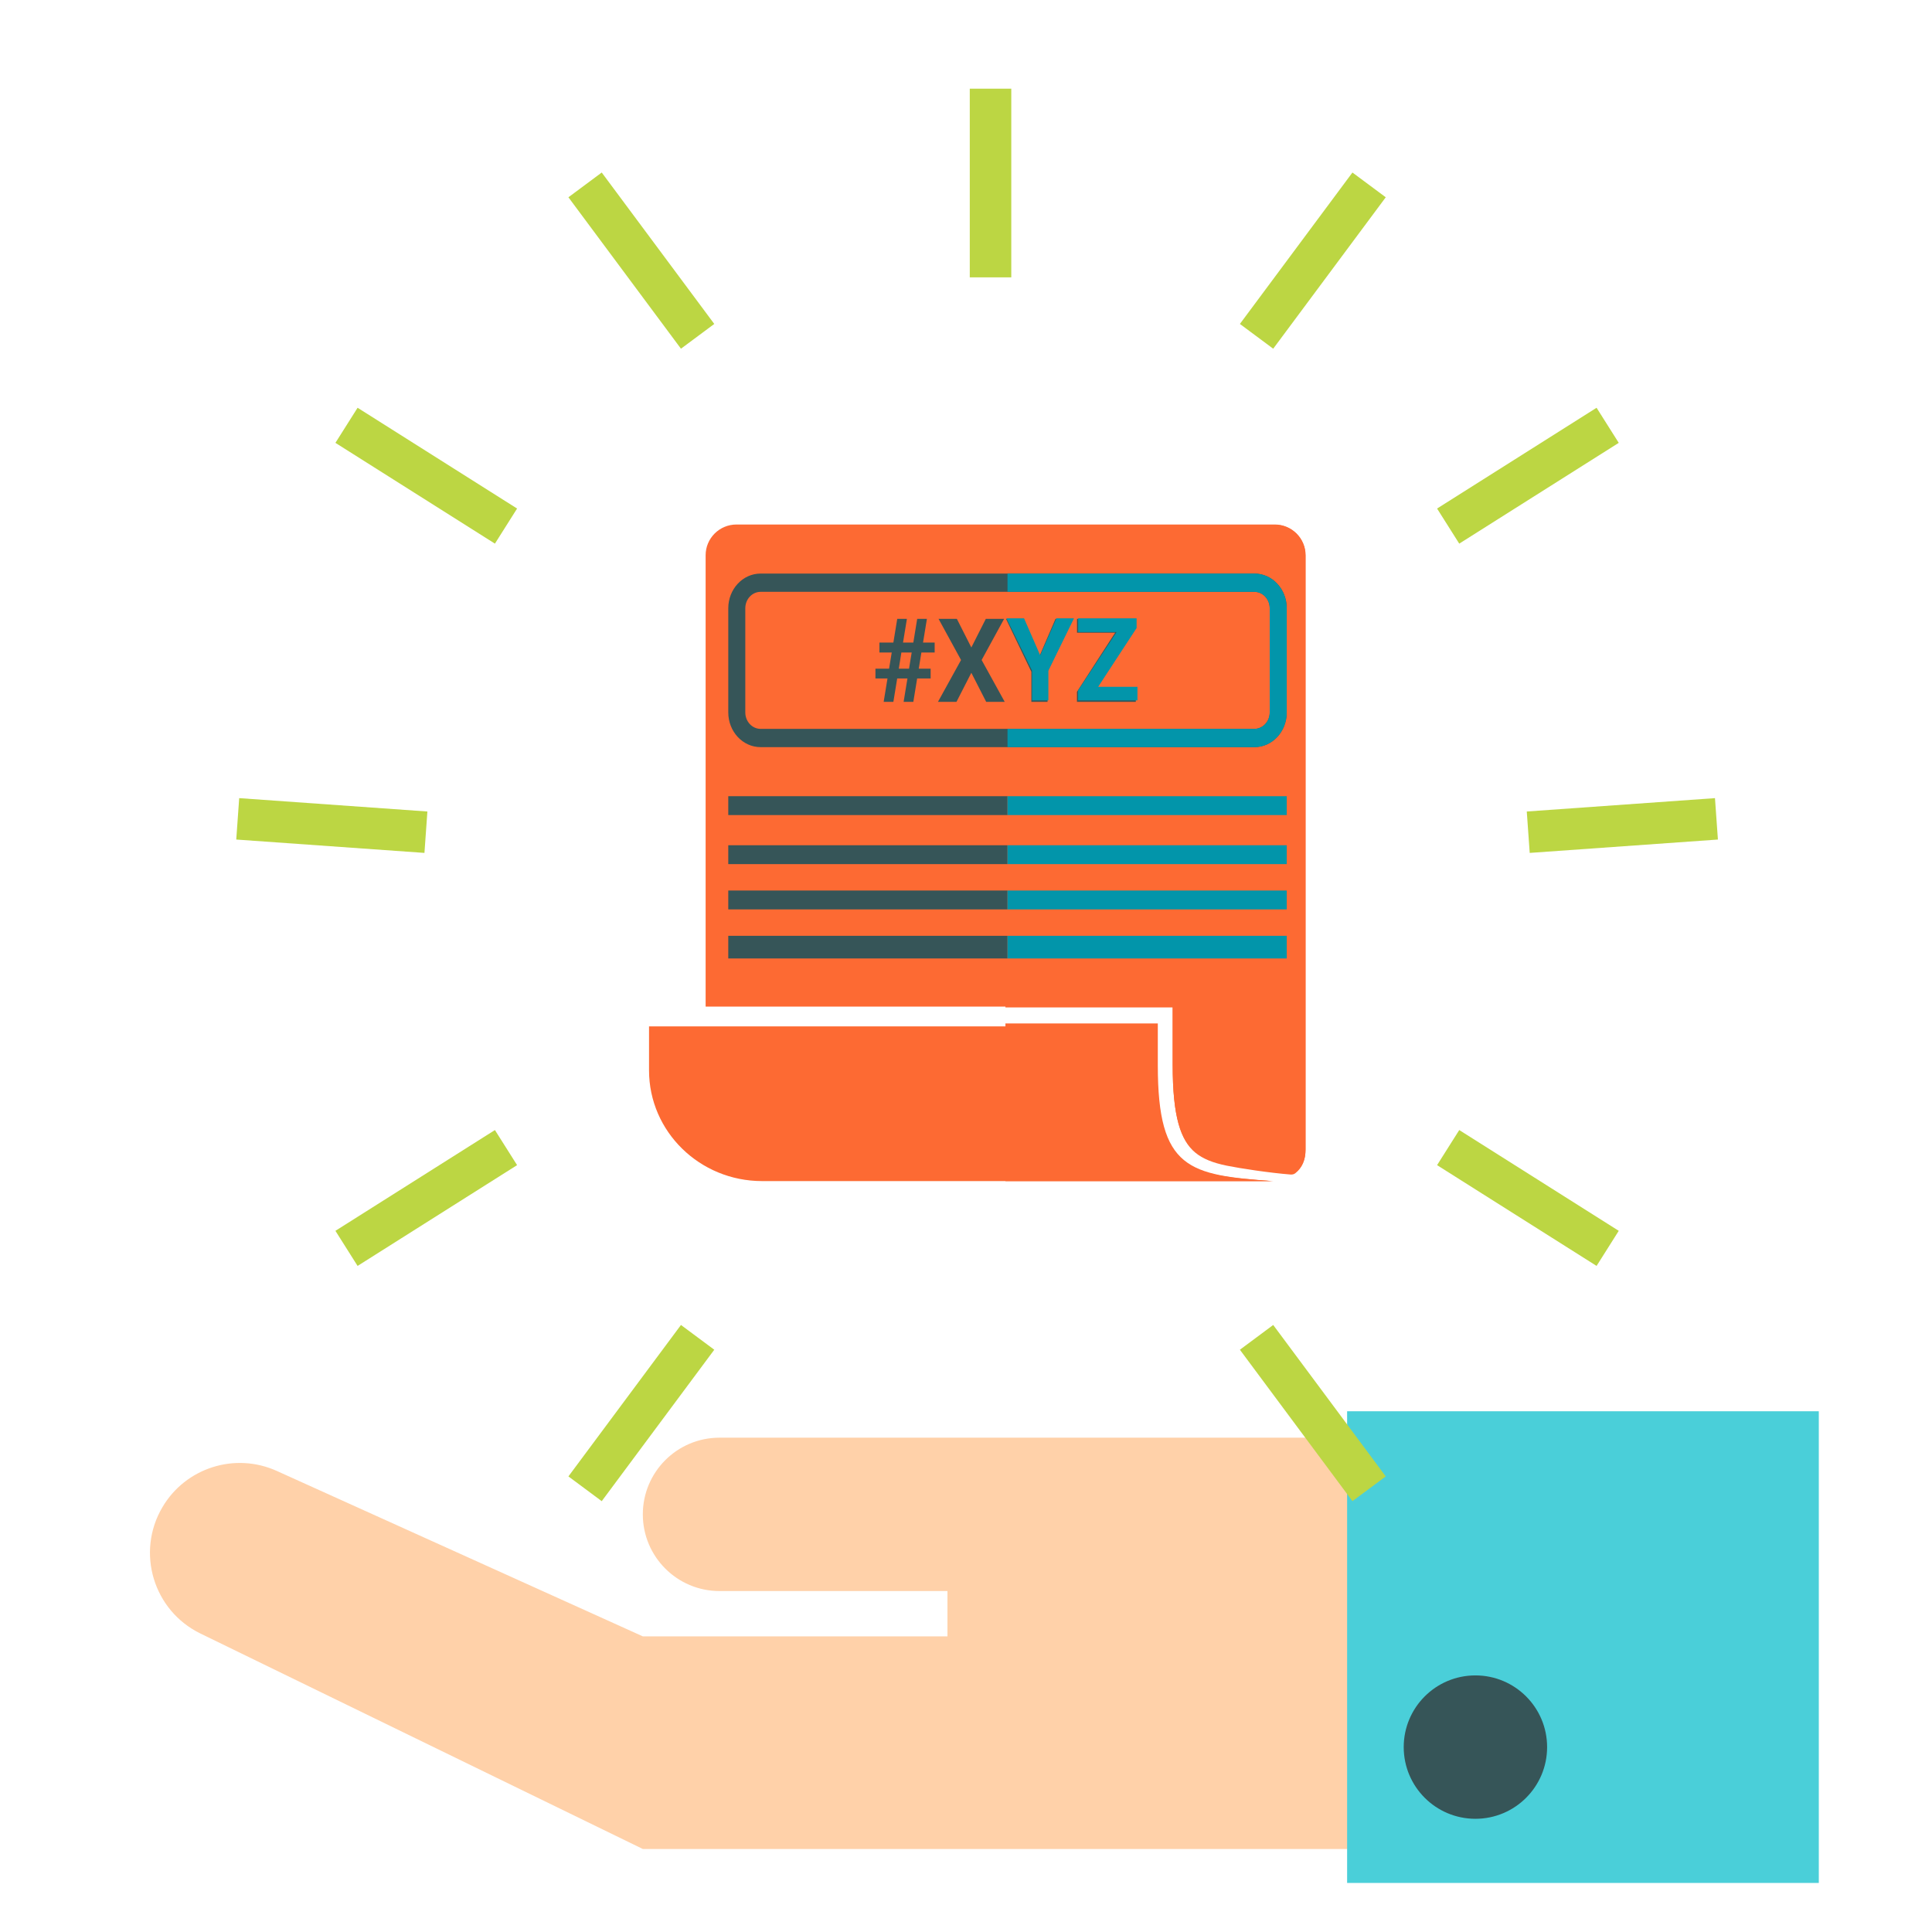 <svg width="512" height="512" viewBox="0 0 512 512" fill="none" xmlns="http://www.w3.org/2000/svg">
<path d="M170.355 490H363V381H242.826H190.677C179.454 381 170.355 390.098 170.355 401.322C170.355 412.546 179.454 421.644 190.677 421.644H251.083V433.653H170.355L73.354 389.814C62.264 384.802 49.179 388.962 43.02 399.458C35.998 411.423 40.655 426.833 53.127 432.907L170.355 490Z" fill="#FFD1A9"/>
<rect x="357" y="374" width="125" height="125" fill="#4ACFD9"/>
<circle cx="391" cy="463" r="19" fill="#365558"/>
<path d="M262.5 23.5V73.5" stroke="#BCD643" stroke-width="11"/>
<path d="M362.824 49L332.999 89.13" stroke="#BCD643" stroke-width="11"/>
<path d="M426.047 112.711L383.778 139.419" stroke="#BCD643" stroke-width="11"/>
<path d="M454.875 217L405.001 220.543" stroke="#BCD643" stroke-width="11"/>
<path d="M362.824 394.543L332.999 354.412" stroke="#BCD643" stroke-width="11"/>
<path d="M426.047 330.832L383.778 304.124" stroke="#BCD643" stroke-width="11"/>
<path d="M155.051 49L184.876 89.13" stroke="#BCD643" stroke-width="11"/>
<path d="M91.828 112.711L134.097 139.419" stroke="#BCD643" stroke-width="11"/>
<path d="M63 217L112.874 220.543" stroke="#BCD643" stroke-width="11"/>
<path d="M155.051 394.543L184.876 354.412" stroke="#BCD643" stroke-width="11"/>
<path d="M91.828 330.832L134.097 304.124" stroke="#BCD643" stroke-width="11"/>
<path d="M187 266.762H310.761V282.109C310.761 295.893 312.84 302.008 316.719 305.2C319.103 306.635 320.313 307.58 324.04 308.331C327.634 309.057 336.372 310.54 342.074 310.993C342.524 311.029 342.976 310.919 343.329 310.64C345.153 309.201 346 307.187 346 304.599V147.144C346 142.646 342.342 139 337.829 139H195.171C190.658 139 187 142.646 187 147.144L187 266.762Z" fill="#FD6A33"/>
<path d="M187 273.549V304.599C187 305.08 187.042 305.552 187.122 306.01C191.369 308.663 196.398 310.198 201.791 310.198H313.561C313.058 309.867 312.572 309.51 312.104 309.125C306.246 304.306 304.244 295.918 304.244 282.109V273.549H187Z" fill="#FD6A33"/>
<path fill-rule="evenodd" clip-rule="evenodd" d="M266.449 310.466H313.581C313.078 310.135 312.593 309.778 312.126 309.392C306.281 304.567 304.282 296.169 304.282 282.344V273.774H266.449V310.466ZM266.449 266.979H310.786V282.344C310.786 296.145 312.907 302.267 316.778 305.462C318.753 307.092 321.421 308.169 325.14 308.922C328.727 309.648 336.342 310.809 342.033 311.263C342.481 311.299 342.932 311.188 343.285 310.909C345.105 309.468 345.95 307.452 345.95 304.86V147.217C345.95 142.714 342.3 139.063 337.796 139.063H266.449V266.979Z" fill="#FD6A33"/>
<path fill-rule="evenodd" clip-rule="evenodd" d="M332.427 156.842H201.573C199.33 156.842 197.512 158.793 197.512 161.2V188.8C197.512 191.207 199.33 193.158 201.573 193.158H332.427C334.67 193.158 336.488 191.207 336.488 188.8V161.2C336.488 158.793 334.67 156.842 332.427 156.842ZM201.573 152C196.838 152 193 156.119 193 161.2V188.8C193 193.881 196.838 198 201.573 198H332.427C337.162 198 341 193.881 341 188.8V161.2C341 156.119 337.162 152 332.427 152H201.573Z" fill="#365558"/>
<path d="M267 198H332.427C337.162 198 341 193.881 341 188.8V161.2C341 156.119 337.162 152 332.427 152H267V156.842H332.427C334.67 156.842 336.488 158.793 336.488 161.2V188.8C336.488 191.207 334.67 193.158 332.427 193.158H267V198Z" fill="#0295AA"/>
<path d="M240.481 179.805H237.766L236.754 186H234.18L235.193 179.805H232V177.206H235.615L236.318 172.915H233.055V170.286H236.754L237.78 164H240.34L239.313 170.286H242.042L243.069 164H245.642L244.616 170.286H247.696V172.915H244.18L243.477 177.206H246.627V179.805H243.055L242.042 186H239.468L240.481 179.805ZM238.188 177.206H240.903L241.606 172.915H238.877L238.188 177.206Z" fill="#365558"/>
<path d="M257.414 171.585L261.254 164H266.106L260.143 174.909L266.261 186H261.352L257.414 178.294L253.476 186H248.568L254.686 174.909L248.723 164H253.575L257.414 171.585Z" fill="#365558"/>
<path d="M275.459 173.912L279.721 164H284.334L277.611 178.022V186H273.321V178.022L266.598 164H271.226L275.459 173.912Z" fill="#365558"/>
<path d="M290.677 182.359H301V186H285.403V183.341L295.529 167.672H285.417V164H300.775V166.599L290.677 182.359Z" fill="#365558"/>
<rect x="193" y="211" width="74" height="5" fill="#365558"/>
<rect x="193" y="236" width="74" height="5" fill="#365558"/>
<rect x="267" y="211" width="74" height="5" fill="#0295AA"/>
<rect x="267" y="236" width="74" height="5" fill="#0295AA"/>
<rect x="193" y="224" width="74" height="5" fill="#365558"/>
<rect x="193" y="248" width="74" height="6" fill="#365558"/>
<rect x="267" y="224" width="74" height="5" fill="#0295AA"/>
<rect x="267" y="248" width="74" height="6" fill="#0295AA"/>
<path d="M172 272V283.661C172 299.864 185.416 313 201.965 313H337C314.675 311.4 306.459 310.013 306.459 282.908V272H172Z" fill="#FD6A33"/>
<path fill-rule="evenodd" clip-rule="evenodd" d="M266.789 164.009L273.505 177.724V185.609H277.834V177.724L284.62 163.865H279.964L275.662 173.662L271.389 163.865H266.789V164.009ZM301.443 182.01H291.023L301.216 166.434V163.865H285.714V167.494H295.921L285.699 182.981V185.609H301.443V182.01Z" fill="#0295AA"/>
<path fill-rule="evenodd" clip-rule="evenodd" d="M266.449 313.015H337.457C315.07 311.384 306.831 309.971 306.831 282.344V271.226H266.449V313.015Z" fill="#FD6A33"/>
</svg>
